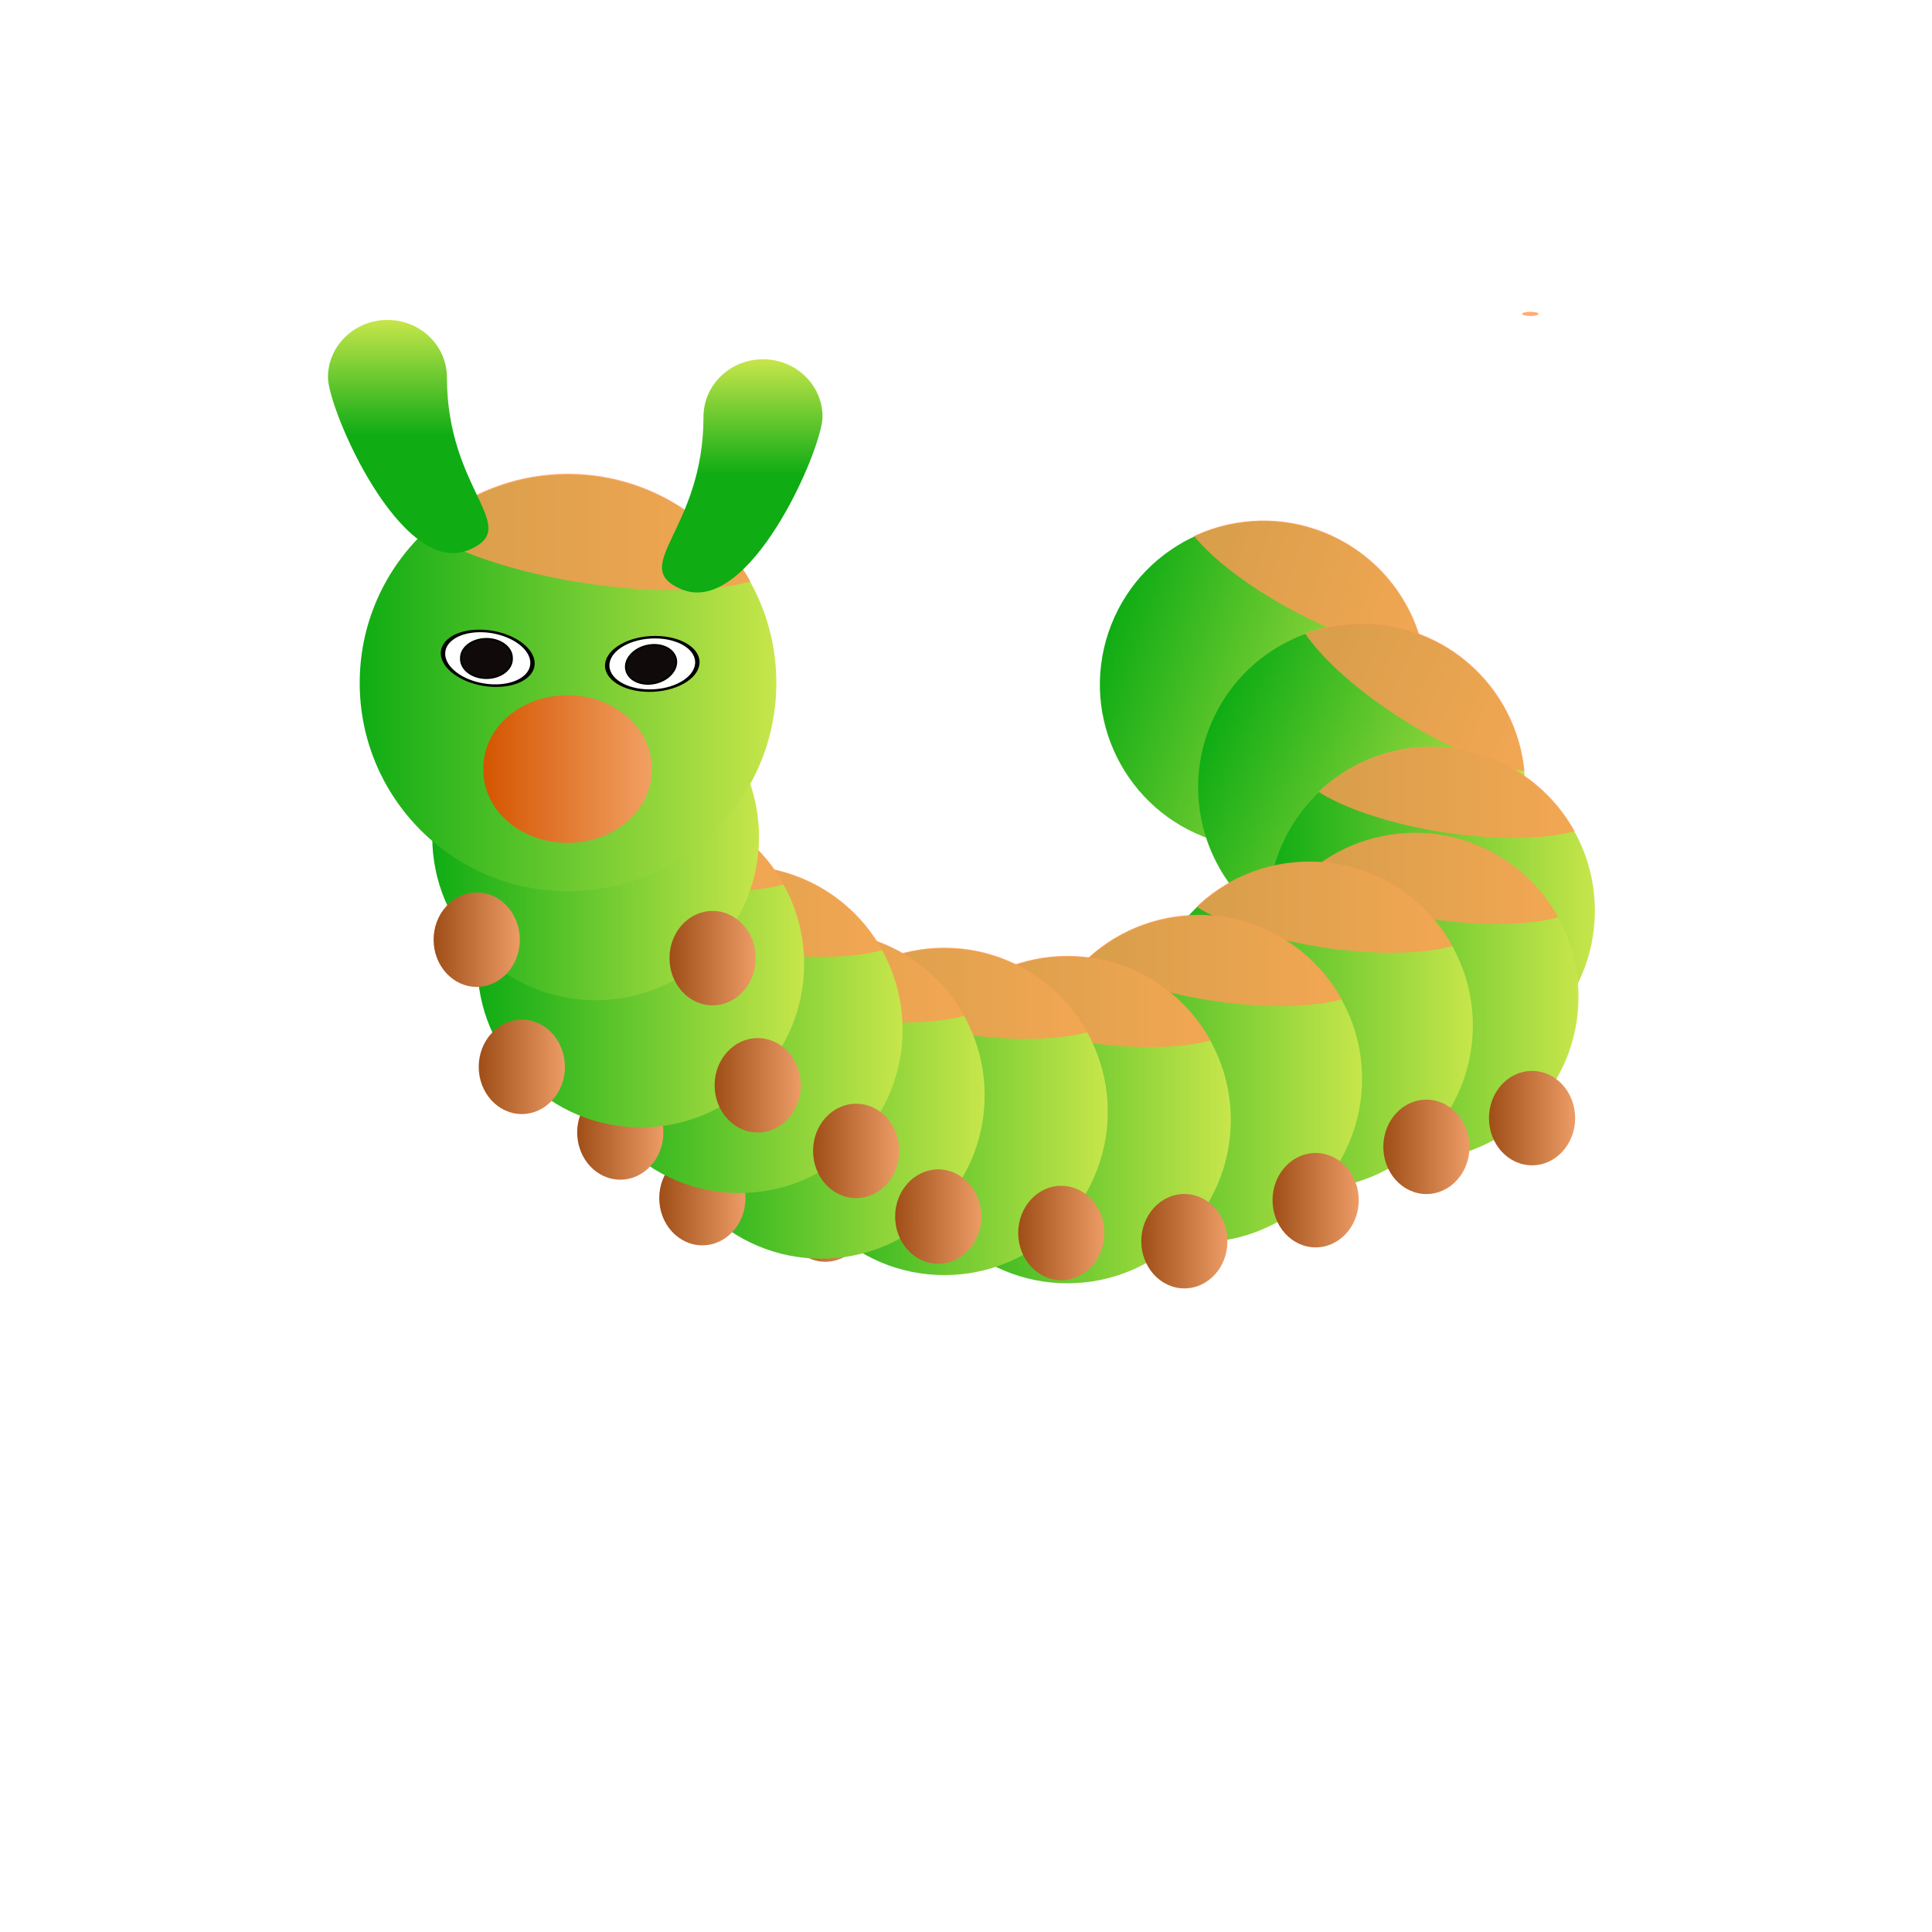 <?xml version="1.0" encoding="UTF-8" standalone="no"?>
<!-- Created with Inkscape (http://www.inkscape.org/) -->

<svg
   xmlns:dc="http://purl.org/dc/elements/1.1/"
   xmlns:cc="http://creativecommons.org/ns#"
   xmlns:rdf="http://www.w3.org/1999/02/22-rdf-syntax-ns#"
   xmlns:svg="http://www.w3.org/2000/svg"
   xmlns="http://www.w3.org/2000/svg"
   xmlns:xlink="http://www.w3.org/1999/xlink"
   xmlns:sodipodi="http://sodipodi.sourceforge.net/DTD/sodipodi-0.dtd"
   xmlns:inkscape="http://www.inkscape.org/namespaces/inkscape"
   width="64px"
   height="64px"
   id="svg3705"
   version="1.1"
   inkscape:version="0.47 r22583"
   sodipodi:docname="icon.svg"
   inkscape:export-filename="/home/caroline/idea/wkspc/freetle/icon300.png"
   inkscape:export-xdpi="300"
   inkscape:export-ydpi="300">
  <defs
     id="defs3707">
    <linearGradient
       id="linearGradient5700">
      <stop
         style="stop-color:#d45500;stop-opacity:1;"
         offset="0"
         id="stop5702" />
      <stop
         style="stop-color:#f59e64;stop-opacity:0.968;"
         offset="1"
         id="stop5704" />
    </linearGradient>
    <linearGradient
       id="linearGradient4805">
      <stop
         style="stop-color:#9f4e17;stop-opacity:1;"
         offset="0"
         id="stop4807" />
      <stop
         style="stop-color:#ed9c66;stop-opacity:1;"
         offset="1"
         id="stop4809" />
    </linearGradient>
    <linearGradient
       id="linearGradient4344">
      <stop
         style="stop-color:#0fac14;stop-opacity:1;"
         offset="0"
         id="stop4346" />
      <stop
         style="stop-color:#c7e64b;stop-opacity:1;"
         offset="1"
         id="stop4348" />
    </linearGradient>
    <inkscape:perspective
       sodipodi:type="inkscape:persp3d"
       inkscape:vp_x="0 : 32 : 1"
       inkscape:vp_y="0 : 1000 : 0"
       inkscape:vp_z="64 : 32 : 1"
       inkscape:persp3d-origin="32 : 21.333333 : 1"
       id="perspective3713" />
    <inkscape:perspective
       id="perspective3723"
       inkscape:persp3d-origin="0.5 : 0.33333333 : 1"
       inkscape:vp_z="1 : 0.5 : 1"
       inkscape:vp_y="0 : 1000 : 0"
       inkscape:vp_x="0 : 0.5 : 1"
       sodipodi:type="inkscape:persp3d" />
    <filter
       inkscape:collect="always"
       id="filter4340"
       x="-0.164"
       width="1.328"
       y="-0.636"
       height="2.272">
      <feGaussianBlur
         inkscape:collect="always"
         stdDeviation="0.576"
         id="feGaussianBlur4342" />
    </filter>
    <clipPath
       clipPathUnits="userSpaceOnUse"
       id="clipPath4402">
      <path
         transform="matrix(0.565,-0.07,0.058,0.465,-41.757,29.392)"
         d="m -32.34,24.798 a 7.677,7.677 0 1 1 -15.355,0 7.677,7.677 0 1 1 15.355,0 z"
         sodipodi:ry="7.6772823"
         sodipodi:rx="7.6772823"
         sodipodi:cy="24.798302"
         sodipodi:cx="-40.016987"
         id="path4404"
         style="fill:url(#linearGradient4406);fill-opacity:1;fill-rule:nonzero;stroke:none"
         sodipodi:type="arc" />
    </clipPath>
    <linearGradient
       inkscape:collect="always"
       xlink:href="#linearGradient4344"
       id="linearGradient4406"
       gradientUnits="userSpaceOnUse"
       x1="-47.694"
       y1="24.798"
       x2="-32.34"
       y2="24.798" />
    <filter
       inkscape:collect="always"
       id="filter4418">
      <feGaussianBlur
         inkscape:collect="always"
         stdDeviation="0.159"
         id="feGaussianBlur4420" />
    </filter>
    <inkscape:perspective
       id="perspective4430"
       inkscape:persp3d-origin="0.5 : 0.33333333 : 1"
       inkscape:vp_z="1 : 0.5 : 1"
       inkscape:vp_y="0 : 1000 : 0"
       inkscape:vp_x="0 : 0.5 : 1"
       sodipodi:type="inkscape:persp3d" />
    <filter
       color-interpolation-filters="sRGB"
       inkscape:collect="always"
       id="filter4418-7">
      <feGaussianBlur
         inkscape:collect="always"
         stdDeviation="0.159"
         id="feGaussianBlur4420-4" />
    </filter>
    <linearGradient
       id="linearGradient4344-1">
      <stop
         style="stop-color:#0fac14;stop-opacity:1;"
         offset="0"
         id="stop4346-6" />
      <stop
         style="stop-color:#88aa00;stop-opacity:0.437;"
         offset="1"
         id="stop4348-4" />
    </linearGradient>
    <clipPath
       clipPathUnits="userSpaceOnUse"
       id="clipPath4402-1">
      <path
         transform="matrix(0.565,-0.07,0.058,0.465,-41.757,29.392)"
         d="m -32.34,24.798 a 7.677,7.677 0 1 1 -15.355,0 7.677,7.677 0 1 1 15.355,0 z"
         sodipodi:ry="7.6772823"
         sodipodi:rx="7.6772823"
         sodipodi:cy="24.798302"
         sodipodi:cx="-40.016987"
         id="path4404-0"
         style="fill:url(#linearGradient4406);fill-opacity:1;fill-rule:nonzero;stroke:none"
         sodipodi:type="arc" />
    </clipPath>
    <filter
       color-interpolation-filters="sRGB"
       inkscape:collect="always"
       id="filter4340-3"
       x="-0.164"
       width="1.328"
       y="-0.636"
       height="2.272">
      <feGaussianBlur
         inkscape:collect="always"
         stdDeviation="0.576"
         id="feGaussianBlur4342-3" />
    </filter>
    <linearGradient
       inkscape:collect="always"
       xlink:href="#linearGradient4344"
       id="linearGradient4488"
       gradientUnits="userSpaceOnUse"
       x1="-47.694"
       y1="24.798"
       x2="-32.34"
       y2="24.798" />
    <inkscape:perspective
       id="perspective4498"
       inkscape:persp3d-origin="0.5 : 0.33333333 : 1"
       inkscape:vp_z="1 : 0.5 : 1"
       inkscape:vp_y="0 : 1000 : 0"
       inkscape:vp_x="0 : 0.5 : 1"
       sodipodi:type="inkscape:persp3d" />
    <linearGradient
       inkscape:collect="always"
       xlink:href="#linearGradient4344-6"
       id="linearGradient4488-0"
       gradientUnits="userSpaceOnUse"
       x1="-47.694"
       y1="24.798"
       x2="-32.34"
       y2="24.798" />
    <linearGradient
       id="linearGradient4344-6">
      <stop
         style="stop-color:#0fac14;stop-opacity:1;"
         offset="0"
         id="stop4346-3" />
      <stop
         style="stop-color:#c7e64b;stop-opacity:1;"
         offset="1"
         id="stop4348-6" />
    </linearGradient>
    <clipPath
       clipPathUnits="userSpaceOnUse"
       id="clipPath4402-5">
      <path
         transform="matrix(0.565,-0.07,0.058,0.465,-41.757,29.392)"
         d="m -32.34,24.798 a 7.677,7.677 0 1 1 -15.355,0 7.677,7.677 0 1 1 15.355,0 z"
         sodipodi:ry="7.6772823"
         sodipodi:rx="7.6772823"
         sodipodi:cy="24.798302"
         sodipodi:cx="-40.016987"
         id="path4404-6"
         style="fill:url(#linearGradient4406);fill-opacity:1;fill-rule:nonzero;stroke:none"
         sodipodi:type="arc" />
    </clipPath>
    <filter
       color-interpolation-filters="sRGB"
       inkscape:collect="always"
       id="filter4340-2"
       x="-0.164"
       width="1.328"
       y="-0.636"
       height="2.272">
      <feGaussianBlur
         inkscape:collect="always"
         stdDeviation="0.576"
         id="feGaussianBlur4342-9" />
    </filter>
    <inkscape:perspective
       id="perspective4498-7"
       inkscape:persp3d-origin="0.5 : 0.33333333 : 1"
       inkscape:vp_z="1 : 0.5 : 1"
       inkscape:vp_y="0 : 1000 : 0"
       inkscape:vp_x="0 : 0.5 : 1"
       sodipodi:type="inkscape:persp3d" />
    <linearGradient
       id="linearGradient4344-9">
      <stop
         style="stop-color:#0fac14;stop-opacity:1;"
         offset="0"
         id="stop4346-2" />
      <stop
         style="stop-color:#c7e64b;stop-opacity:1;"
         offset="1"
         id="stop4348-0" />
    </linearGradient>
    <clipPath
       clipPathUnits="userSpaceOnUse"
       id="clipPath4402-17">
      <path
         transform="matrix(0.565,-0.07,0.058,0.465,-41.757,29.392)"
         d="m -32.34,24.798 a 7.677,7.677 0 1 1 -15.355,0 7.677,7.677 0 1 1 15.355,0 z"
         sodipodi:ry="7.6772823"
         sodipodi:rx="7.6772823"
         sodipodi:cy="24.798302"
         sodipodi:cx="-40.016987"
         id="path4404-69"
         style="fill:url(#linearGradient4406);fill-opacity:1;fill-rule:nonzero;stroke:none"
         sodipodi:type="arc" />
    </clipPath>
    <filter
       color-interpolation-filters="sRGB"
       inkscape:collect="always"
       id="filter4340-4"
       x="-0.164"
       width="1.328"
       y="-0.636"
       height="2.272">
      <feGaussianBlur
         inkscape:collect="always"
         stdDeviation="0.576"
         id="feGaussianBlur4342-0" />
    </filter>
    <linearGradient
       inkscape:collect="always"
       xlink:href="#linearGradient4344-9"
       id="linearGradient4819"
       gradientUnits="userSpaceOnUse"
       x1="-47.694"
       y1="24.798"
       x2="-32.34"
       y2="24.798" />
    <linearGradient
       inkscape:collect="always"
       xlink:href="#linearGradient4805"
       id="linearGradient4821"
       gradientUnits="userSpaceOnUse"
       x1="4.756"
       y1="33.766"
       x2="7.609"
       y2="33.766" />
    <inkscape:perspective
       id="perspective4835"
       inkscape:persp3d-origin="0.5 : 0.33333333 : 1"
       inkscape:vp_z="1 : 0.5 : 1"
       inkscape:vp_y="0 : 1000 : 0"
       inkscape:vp_x="0 : 0.5 : 1"
       sodipodi:type="inkscape:persp3d" />
    <linearGradient
       inkscape:collect="always"
       xlink:href="#linearGradient4805-0"
       id="linearGradient4821-2"
       gradientUnits="userSpaceOnUse"
       x1="4.756"
       y1="33.766"
       x2="7.609"
       y2="33.766" />
    <linearGradient
       id="linearGradient4805-0">
      <stop
         style="stop-color:#9f4e17;stop-opacity:1;"
         offset="0"
         id="stop4807-4" />
      <stop
         style="stop-color:#ed9c66;stop-opacity:1;"
         offset="1"
         id="stop4809-2" />
    </linearGradient>
    <linearGradient
       y2="33.766"
       x2="7.609"
       y1="33.766"
       x1="4.756"
       gradientUnits="userSpaceOnUse"
       id="linearGradient4844"
       xlink:href="#linearGradient4805-0"
       inkscape:collect="always" />
    <inkscape:perspective
       id="perspective4880"
       inkscape:persp3d-origin="0.5 : 0.33333333 : 1"
       inkscape:vp_z="1 : 0.5 : 1"
       inkscape:vp_y="0 : 1000 : 0"
       inkscape:vp_x="0 : 0.5 : 1"
       sodipodi:type="inkscape:persp3d" />
    <filter
       color-interpolation-filters="sRGB"
       inkscape:collect="always"
       id="filter4418-73">
      <feGaussianBlur
         inkscape:collect="always"
         stdDeviation="0.159"
         id="feGaussianBlur4420-2" />
    </filter>
    <linearGradient
       inkscape:collect="always"
       xlink:href="#linearGradient4344-9-0"
       id="linearGradient4819-1"
       gradientUnits="userSpaceOnUse"
       x1="-47.694"
       y1="24.798"
       x2="-32.34"
       y2="24.798" />
    <linearGradient
       id="linearGradient4344-9-0">
      <stop
         style="stop-color:#0fac14;stop-opacity:1;"
         offset="0"
         id="stop4346-2-8" />
      <stop
         style="stop-color:#c7e64b;stop-opacity:1;"
         offset="1"
         id="stop4348-0-1" />
    </linearGradient>
    <clipPath
       clipPathUnits="userSpaceOnUse"
       id="clipPath4402-17-6">
      <path
         transform="matrix(0.565,-0.07,0.058,0.465,-41.757,29.392)"
         d="m -32.34,24.798 a 7.677,7.677 0 1 1 -15.355,0 7.677,7.677 0 1 1 15.355,0 z"
         sodipodi:ry="7.6772823"
         sodipodi:rx="7.6772823"
         sodipodi:cy="24.798302"
         sodipodi:cx="-40.016987"
         id="path4404-69-7"
         style="fill:url(#linearGradient4406);fill-opacity:1;fill-rule:nonzero;stroke:none"
         sodipodi:type="arc" />
    </clipPath>
    <filter
       color-interpolation-filters="sRGB"
       inkscape:collect="always"
       id="filter4340-4-5"
       x="-0.164"
       width="1.328"
       y="-0.636"
       height="2.272">
      <feGaussianBlur
         inkscape:collect="always"
         stdDeviation="0.576"
         id="feGaussianBlur4342-0-5" />
    </filter>
    <linearGradient
       inkscape:collect="always"
       xlink:href="#linearGradient4805-2"
       id="linearGradient4821-0"
       gradientUnits="userSpaceOnUse"
       x1="4.756"
       y1="33.766"
       x2="7.609"
       y2="33.766" />
    <linearGradient
       id="linearGradient4805-2">
      <stop
         style="stop-color:#9f4e17;stop-opacity:1;"
         offset="0"
         id="stop4807-6" />
      <stop
         style="stop-color:#ed9c66;stop-opacity:1;"
         offset="1"
         id="stop4809-3" />
    </linearGradient>
    <linearGradient
       y2="33.766"
       x2="7.609"
       y1="33.766"
       x1="4.756"
       gradientUnits="userSpaceOnUse"
       id="linearGradient4844-2"
       xlink:href="#linearGradient4805-0-0"
       inkscape:collect="always" />
    <linearGradient
       id="linearGradient4805-0-0">
      <stop
         style="stop-color:#9f4e17;stop-opacity:1;"
         offset="0"
         id="stop4807-4-1" />
      <stop
         style="stop-color:#ed9c66;stop-opacity:1;"
         offset="1"
         id="stop4809-2-6" />
    </linearGradient>
    <linearGradient
       y2="33.766"
       x2="7.609"
       y1="33.766"
       x1="4.756"
       gradientUnits="userSpaceOnUse"
       id="linearGradient4912"
       xlink:href="#linearGradient4805-0-0"
       inkscape:collect="always" />
    <inkscape:perspective
       id="perspective4983"
       inkscape:persp3d-origin="0.5 : 0.33333333 : 1"
       inkscape:vp_z="1 : 0.5 : 1"
       inkscape:vp_y="0 : 1000 : 0"
       inkscape:vp_x="0 : 0.5 : 1"
       sodipodi:type="inkscape:persp3d" />
    <filter
       color-interpolation-filters="sRGB"
       inkscape:collect="always"
       id="filter4418-73-8">
      <feGaussianBlur
         inkscape:collect="always"
         stdDeviation="0.159"
         id="feGaussianBlur4420-2-7" />
    </filter>
    <linearGradient
       inkscape:collect="always"
       xlink:href="#linearGradient4344-9-0-2"
       id="linearGradient4819-1-6"
       gradientUnits="userSpaceOnUse"
       x1="-47.694"
       y1="24.798"
       x2="-32.34"
       y2="24.798" />
    <linearGradient
       id="linearGradient4344-9-0-2">
      <stop
         style="stop-color:#0fac14;stop-opacity:1;"
         offset="0"
         id="stop4346-2-8-3" />
      <stop
         style="stop-color:#c7e64b;stop-opacity:1;"
         offset="1"
         id="stop4348-0-1-4" />
    </linearGradient>
    <clipPath
       clipPathUnits="userSpaceOnUse"
       id="clipPath4402-17-6-3">
      <path
         transform="matrix(0.565,-0.07,0.058,0.465,-41.757,29.392)"
         d="m -32.34,24.798 a 7.677,7.677 0 1 1 -15.355,0 7.677,7.677 0 1 1 15.355,0 z"
         sodipodi:ry="7.6772823"
         sodipodi:rx="7.6772823"
         sodipodi:cy="24.798302"
         sodipodi:cx="-40.016987"
         id="path4404-69-7-4"
         style="fill:url(#linearGradient4406);fill-opacity:1;fill-rule:nonzero;stroke:none"
         sodipodi:type="arc" />
    </clipPath>
    <filter
       color-interpolation-filters="sRGB"
       inkscape:collect="always"
       id="filter4340-4-5-6"
       x="-0.164"
       width="1.328"
       y="-0.636"
       height="2.272">
      <feGaussianBlur
         inkscape:collect="always"
         stdDeviation="0.576"
         id="feGaussianBlur4342-0-5-2" />
    </filter>
    <linearGradient
       inkscape:collect="always"
       xlink:href="#linearGradient4805-2-1"
       id="linearGradient4821-0-2"
       gradientUnits="userSpaceOnUse"
       x1="4.756"
       y1="33.766"
       x2="7.609"
       y2="33.766" />
    <linearGradient
       id="linearGradient4805-2-1">
      <stop
         style="stop-color:#9f4e17;stop-opacity:1;"
         offset="0"
         id="stop4807-6-9" />
      <stop
         style="stop-color:#ed9c66;stop-opacity:1;"
         offset="1"
         id="stop4809-3-0" />
    </linearGradient>
    <linearGradient
       y2="33.766"
       x2="7.609"
       y1="33.766"
       x1="4.756"
       gradientUnits="userSpaceOnUse"
       id="linearGradient4912-1"
       xlink:href="#linearGradient4805-0-0-2"
       inkscape:collect="always" />
    <linearGradient
       id="linearGradient4805-0-0-2">
      <stop
         style="stop-color:#9f4e17;stop-opacity:1;"
         offset="0"
         id="stop4807-4-1-8" />
      <stop
         style="stop-color:#ed9c66;stop-opacity:1;"
         offset="1"
         id="stop4809-2-6-3" />
    </linearGradient>
    <linearGradient
       y2="33.766"
       x2="7.609"
       y1="33.766"
       x1="4.756"
       gradientUnits="userSpaceOnUse"
       id="linearGradient5019"
       xlink:href="#linearGradient4805-0-0-2"
       inkscape:collect="always" />
    <inkscape:perspective
       id="perspective4983-4"
       inkscape:persp3d-origin="0.5 : 0.33333333 : 1"
       inkscape:vp_z="1 : 0.5 : 1"
       inkscape:vp_y="0 : 1000 : 0"
       inkscape:vp_x="0 : 0.5 : 1"
       sodipodi:type="inkscape:persp3d" />
    <filter
       color-interpolation-filters="sRGB"
       inkscape:collect="always"
       id="filter4418-73-1">
      <feGaussianBlur
         inkscape:collect="always"
         stdDeviation="0.159"
         id="feGaussianBlur4420-2-1" />
    </filter>
    <linearGradient
       inkscape:collect="always"
       xlink:href="#linearGradient4344-9-0-6"
       id="linearGradient4819-1-9"
       gradientUnits="userSpaceOnUse"
       x1="-47.694"
       y1="24.798"
       x2="-32.34"
       y2="24.798" />
    <linearGradient
       id="linearGradient4344-9-0-6">
      <stop
         style="stop-color:#0fac14;stop-opacity:1;"
         offset="0"
         id="stop4346-2-8-5" />
      <stop
         style="stop-color:#c7e64b;stop-opacity:1;"
         offset="1"
         id="stop4348-0-1-3" />
    </linearGradient>
    <clipPath
       clipPathUnits="userSpaceOnUse"
       id="clipPath4402-17-6-4">
      <path
         transform="matrix(0.565,-0.07,0.058,0.465,-41.757,29.392)"
         d="m -32.34,24.798 a 7.677,7.677 0 1 1 -15.355,0 7.677,7.677 0 1 1 15.355,0 z"
         sodipodi:ry="7.6772823"
         sodipodi:rx="7.6772823"
         sodipodi:cy="24.798302"
         sodipodi:cx="-40.016987"
         id="path4404-69-7-9"
         style="fill:url(#linearGradient4406);fill-opacity:1;fill-rule:nonzero;stroke:none"
         sodipodi:type="arc" />
    </clipPath>
    <filter
       color-interpolation-filters="sRGB"
       inkscape:collect="always"
       id="filter4340-4-5-65"
       x="-0.164"
       width="1.328"
       y="-0.636"
       height="2.272">
      <feGaussianBlur
         inkscape:collect="always"
         stdDeviation="0.576"
         id="feGaussianBlur4342-0-5-1" />
    </filter>
    <linearGradient
       inkscape:collect="always"
       xlink:href="#linearGradient4805-2-6"
       id="linearGradient4821-0-6"
       gradientUnits="userSpaceOnUse"
       x1="4.756"
       y1="33.766"
       x2="7.609"
       y2="33.766" />
    <linearGradient
       id="linearGradient4805-2-6">
      <stop
         style="stop-color:#9f4e17;stop-opacity:1;"
         offset="0"
         id="stop4807-6-3" />
      <stop
         style="stop-color:#ed9c66;stop-opacity:1;"
         offset="1"
         id="stop4809-3-6" />
    </linearGradient>
    <linearGradient
       y2="33.766"
       x2="7.609"
       y1="33.766"
       x1="4.756"
       gradientUnits="userSpaceOnUse"
       id="linearGradient4912-9"
       xlink:href="#linearGradient4805-0-0-7"
       inkscape:collect="always" />
    <linearGradient
       id="linearGradient4805-0-0-7">
      <stop
         style="stop-color:#9f4e17;stop-opacity:1;"
         offset="0"
         id="stop4807-4-1-7" />
      <stop
         style="stop-color:#ed9c66;stop-opacity:1;"
         offset="1"
         id="stop4809-2-6-7" />
    </linearGradient>
    <linearGradient
       y2="33.766"
       x2="7.609"
       y1="33.766"
       x1="4.756"
       gradientUnits="userSpaceOnUse"
       id="linearGradient5019-3"
       xlink:href="#linearGradient4805-0-0-7"
       inkscape:collect="always" />
    <inkscape:perspective
       id="perspective4983-6"
       inkscape:persp3d-origin="0.5 : 0.33333333 : 1"
       inkscape:vp_z="1 : 0.5 : 1"
       inkscape:vp_y="0 : 1000 : 0"
       inkscape:vp_x="0 : 0.5 : 1"
       sodipodi:type="inkscape:persp3d" />
    <filter
       color-interpolation-filters="sRGB"
       inkscape:collect="always"
       id="filter4418-73-82">
      <feGaussianBlur
         inkscape:collect="always"
         stdDeviation="0.159"
         id="feGaussianBlur4420-2-3" />
    </filter>
    <linearGradient
       inkscape:collect="always"
       xlink:href="#linearGradient4344-9-0-66"
       id="linearGradient4819-1-4"
       gradientUnits="userSpaceOnUse"
       x1="-47.694"
       y1="24.798"
       x2="-32.34"
       y2="24.798" />
    <linearGradient
       id="linearGradient4344-9-0-66">
      <stop
         style="stop-color:#0fac14;stop-opacity:1;"
         offset="0"
         id="stop4346-2-8-32" />
      <stop
         style="stop-color:#c7e64b;stop-opacity:1;"
         offset="1"
         id="stop4348-0-1-1" />
    </linearGradient>
    <clipPath
       clipPathUnits="userSpaceOnUse"
       id="clipPath4402-17-6-7">
      <path
         transform="matrix(0.565,-0.07,0.058,0.465,-41.757,29.392)"
         d="m -32.34,24.798 a 7.677,7.677 0 1 1 -15.355,0 7.677,7.677 0 1 1 15.355,0 z"
         sodipodi:ry="7.6772823"
         sodipodi:rx="7.6772823"
         sodipodi:cy="24.798302"
         sodipodi:cx="-40.016987"
         id="path4404-69-7-6"
         style="fill:url(#linearGradient4406);fill-opacity:1;fill-rule:nonzero;stroke:none"
         sodipodi:type="arc" />
    </clipPath>
    <filter
       color-interpolation-filters="sRGB"
       inkscape:collect="always"
       id="filter4340-4-5-3"
       x="-0.164"
       width="1.328"
       y="-0.636"
       height="2.272">
      <feGaussianBlur
         inkscape:collect="always"
         stdDeviation="0.576"
         id="feGaussianBlur4342-0-5-3" />
    </filter>
    <linearGradient
       inkscape:collect="always"
       xlink:href="#linearGradient4805-2-4"
       id="linearGradient4821-0-1"
       gradientUnits="userSpaceOnUse"
       x1="4.756"
       y1="33.766"
       x2="7.609"
       y2="33.766" />
    <linearGradient
       id="linearGradient4805-2-4">
      <stop
         style="stop-color:#9f4e17;stop-opacity:1;"
         offset="0"
         id="stop4807-6-1" />
      <stop
         style="stop-color:#ed9c66;stop-opacity:1;"
         offset="1"
         id="stop4809-3-7" />
    </linearGradient>
    <linearGradient
       y2="33.766"
       x2="7.609"
       y1="33.766"
       x1="4.756"
       gradientUnits="userSpaceOnUse"
       id="linearGradient4912-99"
       xlink:href="#linearGradient4805-0-0-8"
       inkscape:collect="always" />
    <linearGradient
       id="linearGradient4805-0-0-8">
      <stop
         style="stop-color:#9f4e17;stop-opacity:1;"
         offset="0"
         id="stop4807-4-1-6" />
      <stop
         style="stop-color:#ed9c66;stop-opacity:1;"
         offset="1"
         id="stop4809-2-6-6" />
    </linearGradient>
    <linearGradient
       y2="33.766"
       x2="7.609"
       y1="33.766"
       x1="4.756"
       gradientUnits="userSpaceOnUse"
       id="linearGradient5019-6"
       xlink:href="#linearGradient4805-0-0-8"
       inkscape:collect="always" />
    <inkscape:perspective
       id="perspective4983-3"
       inkscape:persp3d-origin="0.5 : 0.33333333 : 1"
       inkscape:vp_z="1 : 0.5 : 1"
       inkscape:vp_y="0 : 1000 : 0"
       inkscape:vp_x="0 : 0.5 : 1"
       sodipodi:type="inkscape:persp3d" />
    <filter
       color-interpolation-filters="sRGB"
       inkscape:collect="always"
       id="filter4418-73-7">
      <feGaussianBlur
         inkscape:collect="always"
         stdDeviation="0.159"
         id="feGaussianBlur4420-2-78" />
    </filter>
    <linearGradient
       inkscape:collect="always"
       xlink:href="#linearGradient4344-9-0-3"
       id="linearGradient4819-1-1"
       gradientUnits="userSpaceOnUse"
       x1="-47.694"
       y1="24.798"
       x2="-32.34"
       y2="24.798" />
    <linearGradient
       id="linearGradient4344-9-0-3">
      <stop
         style="stop-color:#0fac14;stop-opacity:1;"
         offset="0"
         id="stop4346-2-8-55" />
      <stop
         style="stop-color:#c7e64b;stop-opacity:1;"
         offset="1"
         id="stop4348-0-1-7" />
    </linearGradient>
    <clipPath
       clipPathUnits="userSpaceOnUse"
       id="clipPath4402-17-6-8">
      <path
         transform="matrix(0.565,-0.07,0.058,0.465,-41.757,29.392)"
         d="m -32.34,24.798 a 7.677,7.677 0 1 1 -15.355,0 7.677,7.677 0 1 1 15.355,0 z"
         sodipodi:ry="7.6772823"
         sodipodi:rx="7.6772823"
         sodipodi:cy="24.798302"
         sodipodi:cx="-40.016987"
         id="path4404-69-7-43"
         style="fill:url(#linearGradient4406);fill-opacity:1;fill-rule:nonzero;stroke:none"
         sodipodi:type="arc" />
    </clipPath>
    <filter
       color-interpolation-filters="sRGB"
       inkscape:collect="always"
       id="filter4340-4-5-1"
       x="-0.164"
       width="1.328"
       y="-0.636"
       height="2.272">
      <feGaussianBlur
         inkscape:collect="always"
         stdDeviation="0.576"
         id="feGaussianBlur4342-0-5-9" />
    </filter>
    <linearGradient
       inkscape:collect="always"
       xlink:href="#linearGradient4805-2-0"
       id="linearGradient4821-0-65"
       gradientUnits="userSpaceOnUse"
       x1="4.756"
       y1="33.766"
       x2="7.609"
       y2="33.766" />
    <linearGradient
       id="linearGradient4805-2-0">
      <stop
         style="stop-color:#9f4e17;stop-opacity:1;"
         offset="0"
         id="stop4807-6-5" />
      <stop
         style="stop-color:#ed9c66;stop-opacity:1;"
         offset="1"
         id="stop4809-3-61" />
    </linearGradient>
    <linearGradient
       y2="33.766"
       x2="7.609"
       y1="33.766"
       x1="4.756"
       gradientUnits="userSpaceOnUse"
       id="linearGradient4912-3"
       xlink:href="#linearGradient4805-0-0-3"
       inkscape:collect="always" />
    <linearGradient
       id="linearGradient4805-0-0-3">
      <stop
         style="stop-color:#9f4e17;stop-opacity:1;"
         offset="0"
         id="stop4807-4-1-71" />
      <stop
         style="stop-color:#ed9c66;stop-opacity:1;"
         offset="1"
         id="stop4809-2-6-4" />
    </linearGradient>
    <linearGradient
       y2="33.766"
       x2="7.609"
       y1="33.766"
       x1="4.756"
       gradientUnits="userSpaceOnUse"
       id="linearGradient5019-9"
       xlink:href="#linearGradient4805-0-0-3"
       inkscape:collect="always" />
    <inkscape:perspective
       id="perspective4983-9"
       inkscape:persp3d-origin="0.5 : 0.33333333 : 1"
       inkscape:vp_z="1 : 0.5 : 1"
       inkscape:vp_y="0 : 1000 : 0"
       inkscape:vp_x="0 : 0.5 : 1"
       sodipodi:type="inkscape:persp3d" />
    <filter
       color-interpolation-filters="sRGB"
       inkscape:collect="always"
       id="filter4418-73-18">
      <feGaussianBlur
         inkscape:collect="always"
         stdDeviation="0.159"
         id="feGaussianBlur4420-2-2" />
    </filter>
    <linearGradient
       inkscape:collect="always"
       xlink:href="#linearGradient4344-9-0-5"
       id="linearGradient4819-1-8"
       gradientUnits="userSpaceOnUse"
       x1="-47.694"
       y1="24.798"
       x2="-32.34"
       y2="24.798" />
    <linearGradient
       id="linearGradient4344-9-0-5">
      <stop
         style="stop-color:#0fac14;stop-opacity:1;"
         offset="0"
         id="stop4346-2-8-9" />
      <stop
         style="stop-color:#c7e64b;stop-opacity:1;"
         offset="1"
         id="stop4348-0-1-6" />
    </linearGradient>
    <clipPath
       clipPathUnits="userSpaceOnUse"
       id="clipPath4402-17-6-9">
      <path
         transform="matrix(0.565,-0.07,0.058,0.465,-41.757,29.392)"
         d="m -32.34,24.798 a 7.677,7.677 0 1 1 -15.355,0 7.677,7.677 0 1 1 15.355,0 z"
         sodipodi:ry="7.6772823"
         sodipodi:rx="7.6772823"
         sodipodi:cy="24.798302"
         sodipodi:cx="-40.016987"
         id="path4404-69-7-48"
         style="fill:url(#linearGradient4406);fill-opacity:1;fill-rule:nonzero;stroke:none"
         sodipodi:type="arc" />
    </clipPath>
    <filter
       color-interpolation-filters="sRGB"
       inkscape:collect="always"
       id="filter4340-4-5-8"
       x="-0.164"
       width="1.328"
       y="-0.636"
       height="2.272">
      <feGaussianBlur
         inkscape:collect="always"
         stdDeviation="0.576"
         id="feGaussianBlur4342-0-5-25" />
    </filter>
    <linearGradient
       inkscape:collect="always"
       xlink:href="#linearGradient4805-2-7"
       id="linearGradient4821-0-0"
       gradientUnits="userSpaceOnUse"
       x1="4.756"
       y1="33.766"
       x2="7.609"
       y2="33.766" />
    <linearGradient
       id="linearGradient4805-2-7">
      <stop
         style="stop-color:#9f4e17;stop-opacity:1;"
         offset="0"
         id="stop4807-6-2" />
      <stop
         style="stop-color:#ed9c66;stop-opacity:1;"
         offset="1"
         id="stop4809-3-1" />
    </linearGradient>
    <linearGradient
       y2="33.766"
       x2="7.609"
       y1="33.766"
       x1="4.756"
       gradientUnits="userSpaceOnUse"
       id="linearGradient4912-17"
       xlink:href="#linearGradient4805-0-0-0"
       inkscape:collect="always" />
    <linearGradient
       id="linearGradient4805-0-0-0">
      <stop
         style="stop-color:#9f4e17;stop-opacity:1;"
         offset="0"
         id="stop4807-4-1-4" />
      <stop
         style="stop-color:#ed9c66;stop-opacity:1;"
         offset="1"
         id="stop4809-2-6-30" />
    </linearGradient>
    <linearGradient
       y2="33.766"
       x2="7.609"
       y1="33.766"
       x1="4.756"
       gradientUnits="userSpaceOnUse"
       id="linearGradient5019-2"
       xlink:href="#linearGradient4805-0-0-0"
       inkscape:collect="always" />
    <inkscape:perspective
       id="perspective4983-2"
       inkscape:persp3d-origin="0.5 : 0.33333333 : 1"
       inkscape:vp_z="1 : 0.5 : 1"
       inkscape:vp_y="0 : 1000 : 0"
       inkscape:vp_x="0 : 0.5 : 1"
       sodipodi:type="inkscape:persp3d" />
    <filter
       color-interpolation-filters="sRGB"
       inkscape:collect="always"
       id="filter4418-73-0">
      <feGaussianBlur
         inkscape:collect="always"
         stdDeviation="0.159"
         id="feGaussianBlur4420-2-19" />
    </filter>
    <linearGradient
       inkscape:collect="always"
       xlink:href="#linearGradient4344-9-0-9"
       id="linearGradient4819-1-98"
       gradientUnits="userSpaceOnUse"
       x1="-47.694"
       y1="24.798"
       x2="-32.34"
       y2="24.798" />
    <linearGradient
       id="linearGradient4344-9-0-9">
      <stop
         style="stop-color:#0fac14;stop-opacity:1;"
         offset="0"
         id="stop4346-2-8-7" />
      <stop
         style="stop-color:#c7e64b;stop-opacity:1;"
         offset="1"
         id="stop4348-0-1-0" />
    </linearGradient>
    <clipPath
       clipPathUnits="userSpaceOnUse"
       id="clipPath4402-17-6-6">
      <path
         transform="matrix(0.565,-0.07,0.058,0.465,-41.757,29.392)"
         d="m -32.34,24.798 a 7.677,7.677 0 1 1 -15.355,0 7.677,7.677 0 1 1 15.355,0 z"
         sodipodi:ry="7.6772823"
         sodipodi:rx="7.6772823"
         sodipodi:cy="24.798302"
         sodipodi:cx="-40.016987"
         id="path4404-69-7-98"
         style="fill:url(#linearGradient4406);fill-opacity:1;fill-rule:nonzero;stroke:none"
         sodipodi:type="arc" />
    </clipPath>
    <filter
       color-interpolation-filters="sRGB"
       inkscape:collect="always"
       id="filter4340-4-5-0"
       x="-0.164"
       width="1.328"
       y="-0.636"
       height="2.272">
      <feGaussianBlur
         inkscape:collect="always"
         stdDeviation="0.576"
         id="feGaussianBlur4342-0-5-0" />
    </filter>
    <linearGradient
       inkscape:collect="always"
       xlink:href="#linearGradient4805-2-15"
       id="linearGradient4821-0-17"
       gradientUnits="userSpaceOnUse"
       x1="4.756"
       y1="33.766"
       x2="7.609"
       y2="33.766" />
    <linearGradient
       id="linearGradient4805-2-15">
      <stop
         style="stop-color:#9f4e17;stop-opacity:1;"
         offset="0"
         id="stop4807-6-33" />
      <stop
         style="stop-color:#ed9c66;stop-opacity:1;"
         offset="1"
         id="stop4809-3-9" />
    </linearGradient>
    <linearGradient
       y2="33.766"
       x2="7.609"
       y1="33.766"
       x1="4.756"
       gradientUnits="userSpaceOnUse"
       id="linearGradient4912-6"
       xlink:href="#linearGradient4805-0-0-20"
       inkscape:collect="always" />
    <linearGradient
       id="linearGradient4805-0-0-20">
      <stop
         style="stop-color:#9f4e17;stop-opacity:1;"
         offset="0"
         id="stop4807-4-1-2" />
      <stop
         style="stop-color:#ed9c66;stop-opacity:1;"
         offset="1"
         id="stop4809-2-6-38" />
    </linearGradient>
    <linearGradient
       y2="33.766"
       x2="7.609"
       y1="33.766"
       x1="4.756"
       gradientUnits="userSpaceOnUse"
       id="linearGradient5019-0"
       xlink:href="#linearGradient4805-0-0-20"
       inkscape:collect="always" />
    <inkscape:perspective
       id="perspective4983-7"
       inkscape:persp3d-origin="0.5 : 0.33333333 : 1"
       inkscape:vp_z="1 : 0.5 : 1"
       inkscape:vp_y="0 : 1000 : 0"
       inkscape:vp_x="0 : 0.5 : 1"
       sodipodi:type="inkscape:persp3d" />
    <filter
       color-interpolation-filters="sRGB"
       inkscape:collect="always"
       id="filter4418-73-12">
      <feGaussianBlur
         inkscape:collect="always"
         stdDeviation="0.159"
         id="feGaussianBlur4420-2-5" />
    </filter>
    <linearGradient
       inkscape:collect="always"
       xlink:href="#linearGradient4344-9-0-62"
       id="linearGradient4819-1-49"
       gradientUnits="userSpaceOnUse"
       x1="-47.694"
       y1="24.798"
       x2="-32.34"
       y2="24.798" />
    <linearGradient
       id="linearGradient4344-9-0-62">
      <stop
         style="stop-color:#0fac14;stop-opacity:1;"
         offset="0"
         id="stop4346-2-8-97" />
      <stop
         style="stop-color:#c7e64b;stop-opacity:1;"
         offset="1"
         id="stop4348-0-1-5" />
    </linearGradient>
    <clipPath
       clipPathUnits="userSpaceOnUse"
       id="clipPath4402-17-6-90">
      <path
         transform="matrix(0.565,-0.07,0.058,0.465,-41.757,29.392)"
         d="m -32.34,24.798 a 7.677,7.677 0 1 1 -15.355,0 7.677,7.677 0 1 1 15.355,0 z"
         sodipodi:ry="7.6772823"
         sodipodi:rx="7.6772823"
         sodipodi:cy="24.798302"
         sodipodi:cx="-40.016987"
         id="path4404-69-7-2"
         style="fill:url(#linearGradient4406);fill-opacity:1;fill-rule:nonzero;stroke:none"
         sodipodi:type="arc" />
    </clipPath>
    <filter
       color-interpolation-filters="sRGB"
       inkscape:collect="always"
       id="filter4340-4-5-2"
       x="-0.164"
       width="1.328"
       y="-0.636"
       height="2.272">
      <feGaussianBlur
         inkscape:collect="always"
         stdDeviation="0.576"
         id="feGaussianBlur4342-0-5-32" />
    </filter>
    <linearGradient
       inkscape:collect="always"
       xlink:href="#linearGradient4805-2-45"
       id="linearGradient4821-0-05"
       gradientUnits="userSpaceOnUse"
       x1="4.756"
       y1="33.766"
       x2="7.609"
       y2="33.766" />
    <linearGradient
       id="linearGradient4805-2-45">
      <stop
         style="stop-color:#9f4e17;stop-opacity:1;"
         offset="0"
         id="stop4807-6-0" />
      <stop
         style="stop-color:#ed9c66;stop-opacity:1;"
         offset="1"
         id="stop4809-3-2" />
    </linearGradient>
    <linearGradient
       y2="33.766"
       x2="7.609"
       y1="33.766"
       x1="4.756"
       gradientUnits="userSpaceOnUse"
       id="linearGradient4912-7"
       xlink:href="#linearGradient4805-0-0-08"
       inkscape:collect="always" />
    <linearGradient
       id="linearGradient4805-0-0-08">
      <stop
         style="stop-color:#9f4e17;stop-opacity:1;"
         offset="0"
         id="stop4807-4-1-9" />
      <stop
         style="stop-color:#ed9c66;stop-opacity:1;"
         offset="1"
         id="stop4809-2-6-34" />
    </linearGradient>
    <linearGradient
       y2="33.766"
       x2="7.609"
       y1="33.766"
       x1="4.756"
       gradientUnits="userSpaceOnUse"
       id="linearGradient5019-4"
       xlink:href="#linearGradient4805-0-0-08"
       inkscape:collect="always" />
    <inkscape:perspective
       id="perspective5484"
       inkscape:persp3d-origin="0.5 : 0.33333333 : 1"
       inkscape:vp_z="1 : 0.5 : 1"
       inkscape:vp_y="0 : 1000 : 0"
       inkscape:vp_x="0 : 0.5 : 1"
       sodipodi:type="inkscape:persp3d" />
    <linearGradient
       inkscape:collect="always"
       xlink:href="#linearGradient4344-5"
       id="linearGradient4488-5"
       gradientUnits="userSpaceOnUse"
       x1="-47.694"
       y1="24.798"
       x2="-32.34"
       y2="24.798" />
    <linearGradient
       id="linearGradient4344-5">
      <stop
         style="stop-color:#0fac14;stop-opacity:1;"
         offset="0"
         id="stop4346-61" />
      <stop
         style="stop-color:#c7e64b;stop-opacity:1;"
         offset="1"
         id="stop4348-67" />
    </linearGradient>
    <clipPath
       clipPathUnits="userSpaceOnUse"
       id="clipPath4402-4">
      <path
         transform="matrix(0.565,-0.07,0.058,0.465,-41.757,29.392)"
         d="m -32.34,24.798 a 7.677,7.677 0 1 1 -15.355,0 7.677,7.677 0 1 1 15.355,0 z"
         sodipodi:ry="7.6772823"
         sodipodi:rx="7.6772823"
         sodipodi:cy="24.798302"
         sodipodi:cx="-40.016987"
         id="path4404-67"
         style="fill:url(#linearGradient4406);fill-opacity:1;fill-rule:nonzero;stroke:none"
         sodipodi:type="arc" />
    </clipPath>
    <filter
       color-interpolation-filters="sRGB"
       inkscape:collect="always"
       id="filter4340-26"
       x="-0.164"
       width="1.328"
       y="-0.636"
       height="2.272">
      <feGaussianBlur
         inkscape:collect="always"
         stdDeviation="0.576"
         id="feGaussianBlur4342-92" />
    </filter>
    <inkscape:perspective
       id="perspective5536"
       inkscape:persp3d-origin="0.5 : 0.33333333 : 1"
       inkscape:vp_z="1 : 0.5 : 1"
       inkscape:vp_y="0 : 1000 : 0"
       inkscape:vp_x="0 : 0.5 : 1"
       sodipodi:type="inkscape:persp3d" />
    <linearGradient
       inkscape:collect="always"
       xlink:href="#linearGradient4344-55"
       id="linearGradient4488-58"
       gradientUnits="userSpaceOnUse"
       x1="-47.694"
       y1="24.798"
       x2="-32.34"
       y2="24.798" />
    <linearGradient
       id="linearGradient4344-55">
      <stop
         style="stop-color:#0fac14;stop-opacity:1;"
         offset="0"
         id="stop4346-66" />
      <stop
         style="stop-color:#c7e64b;stop-opacity:1;"
         offset="1"
         id="stop4348-8" />
    </linearGradient>
    <clipPath
       clipPathUnits="userSpaceOnUse"
       id="clipPath4402-7">
      <path
         transform="matrix(0.565,-0.07,0.058,0.465,-41.757,29.392)"
         d="m -32.34,24.798 a 7.677,7.677 0 1 1 -15.355,0 7.677,7.677 0 1 1 15.355,0 z"
         sodipodi:ry="7.6772823"
         sodipodi:rx="7.6772823"
         sodipodi:cy="24.798302"
         sodipodi:cx="-40.016987"
         id="path4404-1"
         style="fill:url(#linearGradient4406);fill-opacity:1;fill-rule:nonzero;stroke:none"
         sodipodi:type="arc" />
    </clipPath>
    <filter
       color-interpolation-filters="sRGB"
       inkscape:collect="always"
       id="filter4340-9"
       x="-0.164"
       width="1.328"
       y="-0.636"
       height="2.272">
      <feGaussianBlur
         inkscape:collect="always"
         stdDeviation="0.576"
         id="feGaussianBlur4342-2" />
    </filter>
    <linearGradient
       inkscape:collect="always"
       xlink:href="#linearGradient4344-5"
       id="linearGradient5591"
       gradientUnits="userSpaceOnUse"
       x1="5.913"
       y1="10.599"
       x2="5.913"
       y2="6.794"
       gradientTransform="matrix(1.419,0,0,1.419,-74.851,-15.366)" />
    <inkscape:perspective
       id="perspective5601"
       inkscape:persp3d-origin="0.5 : 0.33333333 : 1"
       inkscape:vp_z="1 : 0.5 : 1"
       inkscape:vp_y="0 : 1000 : 0"
       inkscape:vp_x="0 : 0.5 : 1"
       sodipodi:type="inkscape:persp3d" />
    <linearGradient
       inkscape:collect="always"
       xlink:href="#linearGradient4344-5-5"
       id="linearGradient5591-1"
       gradientUnits="userSpaceOnUse"
       x1="5.913"
       y1="10.599"
       x2="5.913"
       y2="6.794"
       gradientTransform="matrix(1.419,0,0,1.419,-74.851,-15.366)" />
    <linearGradient
       id="linearGradient4344-5-5">
      <stop
         style="stop-color:#0fac14;stop-opacity:1;"
         offset="0"
         id="stop4346-61-4" />
      <stop
         style="stop-color:#c7e64b;stop-opacity:1;"
         offset="1"
         id="stop4348-67-8" />
    </linearGradient>
    <linearGradient
       y2="6.794"
       x2="5.913"
       y1="10.599"
       x1="5.913"
       gradientTransform="translate(-3.397,-6.794)"
       gradientUnits="userSpaceOnUse"
       id="linearGradient5610"
       xlink:href="#linearGradient4344-5-5"
       inkscape:collect="always" />
    <inkscape:perspective
       id="perspective5641"
       inkscape:persp3d-origin="0.5 : 0.33333333 : 1"
       inkscape:vp_z="1 : 0.5 : 1"
       inkscape:vp_y="0 : 1000 : 0"
       inkscape:vp_x="0 : 0.5 : 1"
       sodipodi:type="inkscape:persp3d" />
    <inkscape:perspective
       id="perspective5678"
       inkscape:persp3d-origin="0.5 : 0.33333333 : 1"
       inkscape:vp_z="1 : 0.5 : 1"
       inkscape:vp_y="0 : 1000 : 0"
       inkscape:vp_x="0 : 0.5 : 1"
       sodipodi:type="inkscape:persp3d" />
    <linearGradient
       inkscape:collect="always"
       xlink:href="#linearGradient5700"
       id="linearGradient5706"
       x1="-42.276"
       y1="18.169"
       x2="-35.935"
       y2="18.169"
       gradientUnits="userSpaceOnUse" />
  </defs>
  <sodipodi:namedview
     id="base"
     pagecolor="#ffffff"
     bordercolor="#666666"
     borderopacity="1.0"
     inkscape:pageopacity="0.0"
     inkscape:pageshadow="2"
     inkscape:zoom="5.203864"
     inkscape:cx="18.896265"
     inkscape:cy="37.095786"
     inkscape:current-layer="g4408"
     showgrid="true"
     inkscape:document-units="px"
     inkscape:grid-bbox="true"
     inkscape:window-width="1280"
     inkscape:window-height="723"
     inkscape:window-x="0"
     inkscape:window-y="25"
     inkscape:window-maximized="1" />
  <g
     id="layer1"
     inkscape:label="Layer 1"
     inkscape:groupmode="layer">
    <g
       id="g4408"
       transform="matrix(0.705,0,0,0.705,60.236,14.637)"
       style="filter:url(#filter4418)">
      <g
         style="filter:url(#filter4418)"
         id="g4484-5"
         transform="matrix(0.948,0.318,-0.318,0.948,20.214,-0.366)">
        <path
           sodipodi:type="arc"
           style="fill:url(#linearGradient4488-58);fill-opacity:1;fill-rule:nonzero;stroke:none"
           id="path3814-6"
           sodipodi:cx="-40.016987"
           sodipodi:cy="24.798302"
           sodipodi:rx="7.6772823"
           sodipodi:ry="7.6772823"
           d="m -32.34,24.798 c 0,4.24 -3.437,7.677 -7.677,7.677 -4.24,0 -7.677,-3.437 -7.677,-7.677 0,-4.24 3.437,-7.677 7.677,-7.677 4.24,0 7.677,3.437 7.677,7.677 z"
           transform="translate(-0.136,1.087)" />
        <path
           sodipodi:type="arc"
           style="fill:#ff9955;fill-opacity:0.809;fill-rule:nonzero;stroke:none;filter:url(#filter4340-9)"
           id="path3816-26"
           sodipodi:cx="-62.777069"
           sodipodi:cy="40.900211"
           sodipodi:rx="4.2123141"
           sodipodi:ry="1.0870489"
           d="m -58.565,40.9 c 0,0.6 -1.886,1.087 -4.212,1.087 -2.326,0 -4.212,-0.487 -4.212,-1.087 0,-0.6 1.886,-1.087 4.212,-1.087 2.326,0 4.212,0.487 4.212,1.087 z"
           transform="matrix(1.743,0.263,-0.217,2.116,79.02,-50.123)"
           clip-path="url(#clipPath4402-7)" />
      </g>
      <g
         id="g4484"
         transform="matrix(0.918,0.397,-0.397,0.918,25.672,8.413)">
        <path
           sodipodi:type="arc"
           style="fill:url(#linearGradient4488);fill-opacity:1;fill-rule:nonzero;stroke:none"
           id="path3814"
           sodipodi:cx="-40.016987"
           sodipodi:cy="24.798302"
           sodipodi:rx="7.6772823"
           sodipodi:ry="7.6772823"
           d="m -32.34,24.798 c 0,4.24 -3.437,7.677 -7.677,7.677 -4.24,0 -7.677,-3.437 -7.677,-7.677 0,-4.24 3.437,-7.677 7.677,-7.677 4.24,0 7.677,3.437 7.677,7.677 z"
           transform="translate(-0.136,1.087)" />
        <path
           sodipodi:type="arc"
           style="fill:#ff9955;fill-opacity:0.809;fill-rule:nonzero;stroke:none;filter:url(#filter4340)"
           id="path3816"
           sodipodi:cx="-62.777069"
           sodipodi:cy="40.900211"
           sodipodi:rx="4.2123141"
           sodipodi:ry="1.0870489"
           d="m -58.565,40.9 c 0,0.6 -1.886,1.087 -4.212,1.087 -2.326,0 -4.212,-0.487 -4.212,-1.087 0,-0.6 1.886,-1.087 4.212,-1.087 2.326,0 4.212,0.487 4.212,1.087 z"
           transform="matrix(1.743,0.263,-0.217,2.116,79.02,-50.123)"
           clip-path="url(#clipPath4402)" />
      </g>
      <path
         sodipodi:type="arc"
         style="fill:#ff9955;fill-opacity:0.809;fill-rule:nonzero;stroke:none"
         id="path4480"
         sodipodi:cx="50.683651"
         sodipodi:cy="10.394904"
         sodipodi:rx="0.27176222"
         sodipodi:ry="0.067940556"
         d="m 50.955,10.395 a 0.272,0.068 0 1 1 -0.544,0 0.272,0.068 0 1 1 0.544,0 z"
         transform="matrix(1.419,0,0,1.419,-85.453,-20.764)" />
      <g
         style="filter:url(#filter4418)"
         id="g4484-6"
         transform="translate(21.975,-3.855)">
        <path
           sodipodi:type="arc"
           style="fill:url(#linearGradient4488-0);fill-opacity:1;fill-rule:nonzero;stroke:none"
           id="path3814-8"
           sodipodi:cx="-40.016987"
           sodipodi:cy="24.798302"
           sodipodi:rx="7.6772823"
           sodipodi:ry="7.6772823"
           d="m -32.34,24.798 c 0,4.24 -3.437,7.677 -7.677,7.677 -4.24,0 -7.677,-3.437 -7.677,-7.677 0,-4.24 3.437,-7.677 7.677,-7.677 4.24,0 7.677,3.437 7.677,7.677 z"
           transform="translate(-0.136,1.087)" />
        <path
           sodipodi:type="arc"
           style="fill:#ff9955;fill-opacity:0.809;fill-rule:nonzero;stroke:none;filter:url(#filter4340-2)"
           id="path3816-5"
           sodipodi:cx="-62.777069"
           sodipodi:cy="40.900211"
           sodipodi:rx="4.2123141"
           sodipodi:ry="1.0870489"
           d="m -58.565,40.9 c 0,0.6 -1.886,1.087 -4.212,1.087 -2.326,0 -4.212,-0.487 -4.212,-1.087 0,-0.6 1.886,-1.087 4.212,-1.087 2.326,0 4.212,0.487 4.212,1.087 z"
           transform="matrix(1.743,0.263,-0.217,2.116,79.02,-50.123)"
           clip-path="url(#clipPath4402-5)" />
      </g>
      <g
         id="g4865"
         transform="translate(1.157,1.349)">
        <g
           transform="translate(20.048,-1.157)"
           id="g4484-9"
           style="filter:url(#filter4418)">
          <path
             transform="translate(-0.136,1.087)"
             d="m -32.34,24.798 c 0,4.24 -3.437,7.677 -7.677,7.677 -4.24,0 -7.677,-3.437 -7.677,-7.677 0,-4.24 3.437,-7.677 7.677,-7.677 4.24,0 7.677,3.437 7.677,7.677 z"
             sodipodi:ry="7.6772823"
             sodipodi:rx="7.6772823"
             sodipodi:cy="24.798302"
             sodipodi:cx="-40.016987"
             id="path3814-5"
             style="fill:url(#linearGradient4819);fill-opacity:1;fill-rule:nonzero;stroke:none"
             sodipodi:type="arc" />
          <path
             clip-path="url(#clipPath4402-17)"
             transform="matrix(1.743,0.263,-0.217,2.116,79.02,-50.123)"
             d="m -58.565,40.9 c 0,0.6 -1.886,1.087 -4.212,1.087 -2.326,0 -4.212,-0.487 -4.212,-1.087 0,-0.6 1.886,-1.087 4.212,-1.087 2.326,0 4.212,0.487 4.212,1.087 z"
             sodipodi:ry="1.0870489"
             sodipodi:rx="4.2123141"
             sodipodi:cy="40.900211"
             sodipodi:cx="-62.777069"
             id="path3816-2"
             style="fill:#ff9955;fill-opacity:0.809;fill-rule:nonzero;stroke:none;filter:url(#filter4340-4)"
             sodipodi:type="arc" />
        </g>
        <path
           transform="matrix(1.419,0,0,1.419,-23.382,-17.487)"
           d="m 7.609,33.766 c 0,0.863 -0.639,1.563 -1.427,1.563 -0.788,0 -1.427,-0.7 -1.427,-1.563 0,-0.863 0.639,-1.563 1.427,-1.563 0.788,0 1.427,0.7 1.427,1.563 z"
           sodipodi:ry="1.5626327"
           sodipodi:rx="1.4267516"
           sodipodi:cy="33.766453"
           sodipodi:cx="6.18259"
           id="path4803"
           style="fill:url(#linearGradient4821);fill-opacity:1;fill-rule:nonzero;stroke:none"
           sodipodi:type="arc" />
        <path
           transform="matrix(1.419,0,0,1.419,-34.466,-18.354)"
           d="m 7.609,33.766 c 0,0.863 -0.639,1.563 -1.427,1.563 -0.788,0 -1.427,-0.7 -1.427,-1.563 0,-0.863 0.639,-1.563 1.427,-1.563 0.788,0 1.427,0.7 1.427,1.563 z"
           sodipodi:ry="1.5626327"
           sodipodi:rx="1.4267516"
           sodipodi:cy="33.766453"
           sodipodi:cx="6.18259"
           id="path4803-0"
           style="fill:url(#linearGradient4844);fill-opacity:1;fill-rule:nonzero;stroke:none;filter:url(#filter4418)"
           sodipodi:type="arc" />
      </g>
      <g
         transform="translate(-3.807,2.699)"
         style="filter:url(#filter4418-73)"
         id="g4865-0">
        <g
           transform="translate(20.048,-1.157)"
           id="g4484-9-3"
           style="filter:url(#filter4418-73)">
          <path
             transform="translate(-0.136,1.087)"
             d="m -32.34,24.798 c 0,4.24 -3.437,7.677 -7.677,7.677 -4.24,0 -7.677,-3.437 -7.677,-7.677 0,-4.24 3.437,-7.677 7.677,-7.677 4.24,0 7.677,3.437 7.677,7.677 z"
             sodipodi:ry="7.6772823"
             sodipodi:rx="7.6772823"
             sodipodi:cy="24.798302"
             sodipodi:cx="-40.016987"
             id="path3814-5-2"
             style="fill:url(#linearGradient4819-1);fill-opacity:1;fill-rule:nonzero;stroke:none"
             sodipodi:type="arc" />
          <path
             clip-path="url(#clipPath4402-17-6)"
             transform="matrix(1.743,0.263,-0.217,2.116,79.02,-50.123)"
             d="m -58.565,40.9 c 0,0.6 -1.886,1.087 -4.212,1.087 -2.326,0 -4.212,-0.487 -4.212,-1.087 0,-0.6 1.886,-1.087 4.212,-1.087 2.326,0 4.212,0.487 4.212,1.087 z"
             sodipodi:ry="1.0870489"
             sodipodi:rx="4.2123141"
             sodipodi:cy="40.900211"
             sodipodi:cx="-62.777069"
             id="path3816-2-6"
             style="fill:#ff9955;fill-opacity:0.809;fill-rule:nonzero;stroke:none;filter:url(#filter4340-4-5)"
             sodipodi:type="arc" />
        </g>
        <path
           transform="matrix(1.419,0,0,1.419,-23.382,-17.487)"
           d="m 7.609,33.766 c 0,0.863 -0.639,1.563 -1.427,1.563 -0.788,0 -1.427,-0.7 -1.427,-1.563 0,-0.863 0.639,-1.563 1.427,-1.563 0.788,0 1.427,0.7 1.427,1.563 z"
           sodipodi:ry="1.5626327"
           sodipodi:rx="1.4267516"
           sodipodi:cy="33.766453"
           sodipodi:cx="6.18259"
           id="path4803-4"
           style="fill:url(#linearGradient4821-0);fill-opacity:1;fill-rule:nonzero;stroke:none"
           sodipodi:type="arc" />
        <path
           transform="matrix(1.419,0,0,1.419,-34.466,-18.354)"
           d="m 7.609,33.766 c 0,0.863 -0.639,1.563 -1.427,1.563 -0.788,0 -1.427,-0.7 -1.427,-1.563 0,-0.863 0.639,-1.563 1.427,-1.563 0.788,0 1.427,0.7 1.427,1.563 z"
           sodipodi:ry="1.5626327"
           sodipodi:rx="1.4267516"
           sodipodi:cy="33.766453"
           sodipodi:cx="6.18259"
           id="path4803-0-6"
           style="fill:url(#linearGradient4912);fill-opacity:1;fill-rule:nonzero;stroke:none;filter:url(#filter4418-73)"
           sodipodi:type="arc" />
      </g>
      <g
         transform="translate(-9.012,5.205)"
         style="filter:url(#filter4418-73-8)"
         id="g4865-0-2">
        <g
           transform="translate(20.048,-1.157)"
           id="g4484-9-3-9"
           style="filter:url(#filter4418-73-8)">
          <path
             transform="translate(-0.136,1.087)"
             d="m -32.34,24.798 c 0,4.24 -3.437,7.677 -7.677,7.677 -4.24,0 -7.677,-3.437 -7.677,-7.677 0,-4.24 3.437,-7.677 7.677,-7.677 4.24,0 7.677,3.437 7.677,7.677 z"
             sodipodi:ry="7.6772823"
             sodipodi:rx="7.6772823"
             sodipodi:cy="24.798302"
             sodipodi:cx="-40.016987"
             id="path3814-5-2-8"
             style="fill:url(#linearGradient4819-1-6);fill-opacity:1;fill-rule:nonzero;stroke:none"
             sodipodi:type="arc" />
          <path
             clip-path="url(#clipPath4402-17-6-3)"
             transform="matrix(1.743,0.263,-0.217,2.116,79.02,-50.123)"
             d="m -58.565,40.9 c 0,0.6 -1.886,1.087 -4.212,1.087 -2.326,0 -4.212,-0.487 -4.212,-1.087 0,-0.6 1.886,-1.087 4.212,-1.087 2.326,0 4.212,0.487 4.212,1.087 z"
             sodipodi:ry="1.0870489"
             sodipodi:rx="4.2123141"
             sodipodi:cy="40.900211"
             sodipodi:cx="-62.777069"
             id="path3816-2-6-3"
             style="fill:#ff9955;fill-opacity:0.809;fill-rule:nonzero;stroke:none;filter:url(#filter4340-4-5-6)"
             sodipodi:type="arc" />
        </g>
        <path
           transform="matrix(1.419,0,0,1.419,-23.382,-17.487)"
           d="m 7.609,33.766 c 0,0.863 -0.639,1.563 -1.427,1.563 -0.788,0 -1.427,-0.7 -1.427,-1.563 0,-0.863 0.639,-1.563 1.427,-1.563 0.788,0 1.427,0.7 1.427,1.563 z"
           sodipodi:ry="1.5626327"
           sodipodi:rx="1.4267516"
           sodipodi:cy="33.766453"
           sodipodi:cx="6.18259"
           id="path4803-4-4"
           style="fill:url(#linearGradient4821-0-2);fill-opacity:1;fill-rule:nonzero;stroke:none"
           sodipodi:type="arc" />
        <path
           transform="matrix(1.419,0,0,1.419,-34.466,-18.354)"
           d="m 7.609,33.766 c 0,0.863 -0.639,1.563 -1.427,1.563 -0.788,0 -1.427,-0.7 -1.427,-1.563 0,-0.863 0.639,-1.563 1.427,-1.563 0.788,0 1.427,0.7 1.427,1.563 z"
           sodipodi:ry="1.5626327"
           sodipodi:rx="1.4267516"
           sodipodi:cy="33.766453"
           sodipodi:cx="6.18259"
           id="path4803-0-6-8"
           style="fill:url(#linearGradient5019);fill-opacity:1;fill-rule:nonzero;stroke:none;filter:url(#filter4418-73-8)"
           sodipodi:type="arc" />
      </g>
      <g
         transform="translate(-15.18,7.132)"
         style="filter:url(#filter4418-73-1)"
         id="g4865-0-1">
        <g
           transform="translate(20.048,-1.157)"
           id="g4484-9-3-8"
           style="filter:url(#filter4418-73-1)">
          <path
             transform="translate(-0.136,1.087)"
             d="m -32.34,24.798 c 0,4.24 -3.437,7.677 -7.677,7.677 -4.24,0 -7.677,-3.437 -7.677,-7.677 0,-4.24 3.437,-7.677 7.677,-7.677 4.24,0 7.677,3.437 7.677,7.677 z"
             sodipodi:ry="7.6772823"
             sodipodi:rx="7.6772823"
             sodipodi:cy="24.798302"
             sodipodi:cx="-40.016987"
             id="path3814-5-2-0"
             style="fill:url(#linearGradient4819-1-9);fill-opacity:1;fill-rule:nonzero;stroke:none"
             sodipodi:type="arc" />
          <path
             clip-path="url(#clipPath4402-17-6-4)"
             transform="matrix(1.743,0.263,-0.217,2.116,79.02,-50.123)"
             d="m -58.565,40.9 c 0,0.6 -1.886,1.087 -4.212,1.087 -2.326,0 -4.212,-0.487 -4.212,-1.087 0,-0.6 1.886,-1.087 4.212,-1.087 2.326,0 4.212,0.487 4.212,1.087 z"
             sodipodi:ry="1.0870489"
             sodipodi:rx="4.2123141"
             sodipodi:cy="40.900211"
             sodipodi:cx="-62.777069"
             id="path3816-2-6-5"
             style="fill:#ff9955;fill-opacity:0.809;fill-rule:nonzero;stroke:none;filter:url(#filter4340-4-5-65)"
             sodipodi:type="arc" />
        </g>
        <path
           transform="matrix(1.419,0,0,1.419,-23.382,-17.487)"
           d="m 7.609,33.766 c 0,0.863 -0.639,1.563 -1.427,1.563 -0.788,0 -1.427,-0.7 -1.427,-1.563 0,-0.863 0.639,-1.563 1.427,-1.563 0.788,0 1.427,0.7 1.427,1.563 z"
           sodipodi:ry="1.5626327"
           sodipodi:rx="1.4267516"
           sodipodi:cy="33.766453"
           sodipodi:cx="6.18259"
           id="path4803-4-1"
           style="fill:url(#linearGradient4821-0-6);fill-opacity:1;fill-rule:nonzero;stroke:none"
           sodipodi:type="arc" />
        <path
           transform="matrix(1.419,0,0,1.419,-34.466,-18.354)"
           d="m 7.609,33.766 c 0,0.863 -0.639,1.563 -1.427,1.563 -0.788,0 -1.427,-0.7 -1.427,-1.563 0,-0.863 0.639,-1.563 1.427,-1.563 0.788,0 1.427,0.7 1.427,1.563 z"
           sodipodi:ry="1.5626327"
           sodipodi:rx="1.4267516"
           sodipodi:cy="33.766453"
           sodipodi:cx="6.18259"
           id="path4803-0-6-9"
           style="fill:url(#linearGradient5019-3);fill-opacity:1;fill-rule:nonzero;stroke:none;filter:url(#filter4418-73-1)"
           sodipodi:type="arc" />
      </g>
      <g
         transform="translate(-20.963,6.747)"
         style="filter:url(#filter4418-73-82)"
         id="g4865-0-9">
        <g
           transform="translate(20.048,-1.157)"
           id="g4484-9-3-0"
           style="filter:url(#filter4418-73-82)">
          <path
             transform="translate(-0.136,1.087)"
             d="m -32.34,24.798 c 0,4.24 -3.437,7.677 -7.677,7.677 -4.24,0 -7.677,-3.437 -7.677,-7.677 0,-4.24 3.437,-7.677 7.677,-7.677 4.24,0 7.677,3.437 7.677,7.677 z"
             sodipodi:ry="7.6772823"
             sodipodi:rx="7.6772823"
             sodipodi:cy="24.798302"
             sodipodi:cx="-40.016987"
             id="path3814-5-2-6"
             style="fill:url(#linearGradient4819-1-4);fill-opacity:1;fill-rule:nonzero;stroke:none"
             sodipodi:type="arc" />
          <path
             clip-path="url(#clipPath4402-17-6-7)"
             transform="matrix(1.743,0.263,-0.217,2.116,79.02,-50.123)"
             d="m -58.565,40.9 c 0,0.6 -1.886,1.087 -4.212,1.087 -2.326,0 -4.212,-0.487 -4.212,-1.087 0,-0.6 1.886,-1.087 4.212,-1.087 2.326,0 4.212,0.487 4.212,1.087 z"
             sodipodi:ry="1.0870489"
             sodipodi:rx="4.2123141"
             sodipodi:cy="40.900211"
             sodipodi:cx="-62.777069"
             id="path3816-2-6-1"
             style="fill:#ff9955;fill-opacity:0.809;fill-rule:nonzero;stroke:none;filter:url(#filter4340-4-5-3)"
             sodipodi:type="arc" />
        </g>
        <path
           transform="matrix(1.419,0,0,1.419,-23.382,-17.487)"
           d="m 7.609,33.766 c 0,0.863 -0.639,1.563 -1.427,1.563 -0.788,0 -1.427,-0.7 -1.427,-1.563 0,-0.863 0.639,-1.563 1.427,-1.563 0.788,0 1.427,0.7 1.427,1.563 z"
           sodipodi:ry="1.5626327"
           sodipodi:rx="1.4267516"
           sodipodi:cy="33.766453"
           sodipodi:cx="6.18259"
           id="path4803-4-7"
           style="fill:url(#linearGradient4821-0-1);fill-opacity:1;fill-rule:nonzero;stroke:none"
           sodipodi:type="arc" />
        <path
           transform="matrix(1.419,0,0,1.419,-34.466,-18.354)"
           d="m 7.609,33.766 c 0,0.863 -0.639,1.563 -1.427,1.563 -0.788,0 -1.427,-0.7 -1.427,-1.563 0,-0.863 0.639,-1.563 1.427,-1.563 0.788,0 1.427,0.7 1.427,1.563 z"
           sodipodi:ry="1.5626327"
           sodipodi:rx="1.4267516"
           sodipodi:cy="33.766453"
           sodipodi:cx="6.18259"
           id="path4803-0-6-92"
           style="fill:url(#linearGradient5019-6);fill-opacity:1;fill-rule:nonzero;stroke:none;filter:url(#filter4418-73-82)"
           sodipodi:type="arc" />
      </g>
      <g
         transform="translate(-26.746,5.976)"
         style="filter:url(#filter4418-73-7)"
         id="g4865-0-7">
        <g
           transform="translate(20.048,-1.157)"
           id="g4484-9-3-87"
           style="filter:url(#filter4418-73-7)">
          <path
             transform="translate(-0.136,1.087)"
             d="m -32.34,24.798 c 0,4.24 -3.437,7.677 -7.677,7.677 -4.24,0 -7.677,-3.437 -7.677,-7.677 0,-4.24 3.437,-7.677 7.677,-7.677 4.24,0 7.677,3.437 7.677,7.677 z"
             sodipodi:ry="7.6772823"
             sodipodi:rx="7.6772823"
             sodipodi:cy="24.798302"
             sodipodi:cx="-40.016987"
             id="path3814-5-2-7"
             style="fill:url(#linearGradient4819-1-1);fill-opacity:1;fill-rule:nonzero;stroke:none"
             sodipodi:type="arc" />
          <path
             clip-path="url(#clipPath4402-17-6-8)"
             transform="matrix(1.743,0.263,-0.217,2.116,79.02,-50.123)"
             d="m -58.565,40.9 c 0,0.6 -1.886,1.087 -4.212,1.087 -2.326,0 -4.212,-0.487 -4.212,-1.087 0,-0.6 1.886,-1.087 4.212,-1.087 2.326,0 4.212,0.487 4.212,1.087 z"
             sodipodi:ry="1.0870489"
             sodipodi:rx="4.2123141"
             sodipodi:cy="40.900211"
             sodipodi:cx="-62.777069"
             id="path3816-2-6-2"
             style="fill:#ff9955;fill-opacity:0.809;fill-rule:nonzero;stroke:none;filter:url(#filter4340-4-5-1)"
             sodipodi:type="arc" />
        </g>
        <path
           transform="matrix(1.419,0,0,1.419,-23.382,-17.487)"
           d="m 7.609,33.766 c 0,0.863 -0.639,1.563 -1.427,1.563 -0.788,0 -1.427,-0.7 -1.427,-1.563 0,-0.863 0.639,-1.563 1.427,-1.563 0.788,0 1.427,0.7 1.427,1.563 z"
           sodipodi:ry="1.5626327"
           sodipodi:rx="1.4267516"
           sodipodi:cy="33.766453"
           sodipodi:cx="6.18259"
           id="path4803-4-2"
           style="fill:url(#linearGradient4821-0-65);fill-opacity:1;fill-rule:nonzero;stroke:none"
           sodipodi:type="arc" />
        <path
           transform="matrix(1.419,0,0,1.419,-34.466,-18.354)"
           d="m 7.609,33.766 c 0,0.863 -0.639,1.563 -1.427,1.563 -0.788,0 -1.427,-0.7 -1.427,-1.563 0,-0.863 0.639,-1.563 1.427,-1.563 0.788,0 1.427,0.7 1.427,1.563 z"
           sodipodi:ry="1.5626327"
           sodipodi:rx="1.4267516"
           sodipodi:cy="33.766453"
           sodipodi:cx="6.18259"
           id="path4803-0-6-4"
           style="fill:url(#linearGradient5019-9);fill-opacity:1;fill-rule:nonzero;stroke:none;filter:url(#filter4418-73-7)"
           sodipodi:type="arc" />
      </g>
      <g
         transform="translate(-30.602,2.891)"
         style="filter:url(#filter4418-73-18)"
         id="g4865-0-3">
        <g
           transform="translate(20.048,-1.157)"
           id="g4484-9-3-99"
           style="filter:url(#filter4418-73-18)">
          <path
             transform="translate(-0.136,1.087)"
             d="m -32.34,24.798 c 0,4.24 -3.437,7.677 -7.677,7.677 -4.24,0 -7.677,-3.437 -7.677,-7.677 0,-4.24 3.437,-7.677 7.677,-7.677 4.24,0 7.677,3.437 7.677,7.677 z"
             sodipodi:ry="7.6772823"
             sodipodi:rx="7.6772823"
             sodipodi:cy="24.798302"
             sodipodi:cx="-40.016987"
             id="path3814-5-2-61"
             style="fill:url(#linearGradient4819-1-8);fill-opacity:1;fill-rule:nonzero;stroke:none"
             sodipodi:type="arc" />
          <path
             clip-path="url(#clipPath4402-17-6-9)"
             transform="matrix(1.743,0.263,-0.217,2.116,79.02,-50.123)"
             d="m -58.565,40.9 c 0,0.6 -1.886,1.087 -4.212,1.087 -2.326,0 -4.212,-0.487 -4.212,-1.087 0,-0.6 1.886,-1.087 4.212,-1.087 2.326,0 4.212,0.487 4.212,1.087 z"
             sodipodi:ry="1.0870489"
             sodipodi:rx="4.2123141"
             sodipodi:cy="40.900211"
             sodipodi:cx="-62.777069"
             id="path3816-2-6-55"
             style="fill:#ff9955;fill-opacity:0.809;fill-rule:nonzero;stroke:none;filter:url(#filter4340-4-5-8)"
             sodipodi:type="arc" />
        </g>
        <path
           transform="matrix(1.419,0,0,1.419,-23.382,-17.487)"
           d="m 7.609,33.766 c 0,0.863 -0.639,1.563 -1.427,1.563 -0.788,0 -1.427,-0.7 -1.427,-1.563 0,-0.863 0.639,-1.563 1.427,-1.563 0.788,0 1.427,0.7 1.427,1.563 z"
           sodipodi:ry="1.5626327"
           sodipodi:rx="1.4267516"
           sodipodi:cy="33.766453"
           sodipodi:cx="6.18259"
           id="path4803-4-45"
           style="fill:url(#linearGradient4821-0-0);fill-opacity:1;fill-rule:nonzero;stroke:none"
           sodipodi:type="arc" />
        <path
           transform="matrix(1.419,0,0,1.419,-34.466,-18.354)"
           d="m 7.609,33.766 c 0,0.863 -0.639,1.563 -1.427,1.563 -0.788,0 -1.427,-0.7 -1.427,-1.563 0,-0.863 0.639,-1.563 1.427,-1.563 0.788,0 1.427,0.7 1.427,1.563 z"
           sodipodi:ry="1.5626327"
           sodipodi:rx="1.4267516"
           sodipodi:cy="33.766453"
           sodipodi:cx="6.18259"
           id="path4803-0-6-0"
           style="fill:url(#linearGradient5019-2);fill-opacity:1;fill-rule:nonzero;stroke:none;filter:url(#filter4418-73-18)"
           sodipodi:type="arc" />
      </g>
      <g
         transform="translate(-35.228,-0.193)"
         style="filter:url(#filter4418-73-0)"
         id="g4865-0-8">
        <g
           transform="translate(20.048,-1.157)"
           id="g4484-9-3-3"
           style="filter:url(#filter4418-73-0)">
          <path
             transform="translate(-0.136,1.087)"
             d="m -32.34,24.798 c 0,4.24 -3.437,7.677 -7.677,7.677 -4.24,0 -7.677,-3.437 -7.677,-7.677 0,-4.24 3.437,-7.677 7.677,-7.677 4.24,0 7.677,3.437 7.677,7.677 z"
             sodipodi:ry="7.6772823"
             sodipodi:rx="7.6772823"
             sodipodi:cy="24.798302"
             sodipodi:cx="-40.016987"
             id="path3814-5-2-2"
             style="fill:url(#linearGradient4819-1-98);fill-opacity:1;fill-rule:nonzero;stroke:none"
             sodipodi:type="arc" />
          <path
             clip-path="url(#clipPath4402-17-6-6)"
             transform="matrix(1.743,0.263,-0.217,2.116,79.02,-50.123)"
             d="m -58.565,40.9 c 0,0.6 -1.886,1.087 -4.212,1.087 -2.326,0 -4.212,-0.487 -4.212,-1.087 0,-0.6 1.886,-1.087 4.212,-1.087 2.326,0 4.212,0.487 4.212,1.087 z"
             sodipodi:ry="1.0870489"
             sodipodi:rx="4.2123141"
             sodipodi:cy="40.900211"
             sodipodi:cx="-62.777069"
             id="path3816-2-6-26"
             style="fill:#ff9955;fill-opacity:0.809;fill-rule:nonzero;stroke:none;filter:url(#filter4340-4-5-0)"
             sodipodi:type="arc" />
        </g>
        <path
           transform="matrix(1.419,0,0,1.419,-23.382,-17.487)"
           d="m 7.609,33.766 c 0,0.863 -0.639,1.563 -1.427,1.563 -0.788,0 -1.427,-0.7 -1.427,-1.563 0,-0.863 0.639,-1.563 1.427,-1.563 0.788,0 1.427,0.7 1.427,1.563 z"
           sodipodi:ry="1.5626327"
           sodipodi:rx="1.4267516"
           sodipodi:cy="33.766453"
           sodipodi:cx="6.18259"
           id="path4803-4-3"
           style="fill:url(#linearGradient4821-0-17);fill-opacity:1;fill-rule:nonzero;stroke:none"
           sodipodi:type="arc" />
        <path
           transform="matrix(1.419,0,0,1.419,-34.466,-18.354)"
           d="m 7.609,33.766 c 0,0.863 -0.639,1.563 -1.427,1.563 -0.788,0 -1.427,-0.7 -1.427,-1.563 0,-0.863 0.639,-1.563 1.427,-1.563 0.788,0 1.427,0.7 1.427,1.563 z"
           sodipodi:ry="1.5626327"
           sodipodi:rx="1.4267516"
           sodipodi:cy="33.766453"
           sodipodi:cx="6.18259"
           id="path4803-0-6-1"
           style="fill:url(#linearGradient5019-0);fill-opacity:1;fill-rule:nonzero;stroke:none;filter:url(#filter4418-73-0)"
           sodipodi:type="arc" />
      </g>
      <g
         transform="translate(-37.348,-6.168)"
         style="filter:url(#filter4418-73-12)"
         id="g4865-0-6">
        <g
           transform="translate(20.048,-1.157)"
           id="g4484-9-3-1"
           style="filter:url(#filter4418-73-12)">
          <path
             transform="translate(-0.136,1.087)"
             d="m -32.34,24.798 c 0,4.24 -3.437,7.677 -7.677,7.677 -4.24,0 -7.677,-3.437 -7.677,-7.677 0,-4.24 3.437,-7.677 7.677,-7.677 4.24,0 7.677,3.437 7.677,7.677 z"
             sodipodi:ry="7.6772823"
             sodipodi:rx="7.6772823"
             sodipodi:cy="24.798302"
             sodipodi:cx="-40.016987"
             id="path3814-5-2-89"
             style="fill:url(#linearGradient4819-1-49);fill-opacity:1;fill-rule:nonzero;stroke:none"
             sodipodi:type="arc" />
          <path
             clip-path="url(#clipPath4402-17-6-90)"
             transform="matrix(1.743,0.263,-0.217,2.116,79.02,-50.123)"
             d="m -58.565,40.9 c 0,0.6 -1.886,1.087 -4.212,1.087 -2.326,0 -4.212,-0.487 -4.212,-1.087 0,-0.6 1.886,-1.087 4.212,-1.087 2.326,0 4.212,0.487 4.212,1.087 z"
             sodipodi:ry="1.0870489"
             sodipodi:rx="4.2123141"
             sodipodi:cy="40.900211"
             sodipodi:cx="-62.777069"
             id="path3816-2-6-8"
             style="fill:#ff9955;fill-opacity:0.809;fill-rule:nonzero;stroke:none;filter:url(#filter4340-4-5-2)"
             sodipodi:type="arc" />
        </g>
        <path
           transform="matrix(1.419,0,0,1.419,-23.382,-17.487)"
           d="m 7.609,33.766 c 0,0.863 -0.639,1.563 -1.427,1.563 -0.788,0 -1.427,-0.7 -1.427,-1.563 0,-0.863 0.639,-1.563 1.427,-1.563 0.788,0 1.427,0.7 1.427,1.563 z"
           sodipodi:ry="1.5626327"
           sodipodi:rx="1.4267516"
           sodipodi:cy="33.766453"
           sodipodi:cx="6.18259"
           id="path4803-4-20"
           style="fill:url(#linearGradient4821-0-05);fill-opacity:1;fill-rule:nonzero;stroke:none"
           sodipodi:type="arc" />
        <path
           transform="matrix(1.419,0,0,1.419,-34.466,-18.354)"
           d="m 7.609,33.766 c 0,0.863 -0.639,1.563 -1.427,1.563 -0.788,0 -1.427,-0.7 -1.427,-1.563 0,-0.863 0.639,-1.563 1.427,-1.563 0.788,0 1.427,0.7 1.427,1.563 z"
           sodipodi:ry="1.5626327"
           sodipodi:rx="1.4267516"
           sodipodi:cy="33.766453"
           sodipodi:cx="6.18259"
           id="path4803-0-6-5"
           style="fill:url(#linearGradient5019-4);fill-opacity:1;fill-rule:nonzero;stroke:none;filter:url(#filter4418-73-12)"
           sodipodi:type="arc" />
      </g>
      <g
         style="filter:url(#filter4418)"
         id="g4484-0"
         transform="matrix(1.275,0,0,1.275,-7.556,-21.675)">
        <path
           sodipodi:type="arc"
           style="fill:url(#linearGradient4488-5);fill-opacity:1;fill-rule:nonzero;stroke:none"
           id="path3814-1"
           sodipodi:cx="-40.016987"
           sodipodi:cy="24.798302"
           sodipodi:rx="7.6772823"
           sodipodi:ry="7.6772823"
           d="m -32.34,24.798 c 0,4.24 -3.437,7.677 -7.677,7.677 -4.24,0 -7.677,-3.437 -7.677,-7.677 0,-4.24 3.437,-7.677 7.677,-7.677 4.24,0 7.677,3.437 7.677,7.677 z"
           transform="translate(-0.136,1.087)" />
        <path
           sodipodi:type="arc"
           style="fill:#ff9955;fill-opacity:0.809;fill-rule:nonzero;stroke:none;filter:url(#filter4340-26)"
           id="path3816-4"
           sodipodi:cx="-62.777069"
           sodipodi:cy="40.900211"
           sodipodi:rx="4.2123141"
           sodipodi:ry="1.0870489"
           d="m -58.565,40.9 c 0,0.6 -1.886,1.087 -4.212,1.087 -2.326,0 -4.212,-0.487 -4.212,-1.087 0,-0.6 1.886,-1.087 4.212,-1.087 2.326,0 4.212,0.487 4.212,1.087 z"
           transform="matrix(1.743,0.263,-0.217,2.116,79.02,-50.123)"
           clip-path="url(#clipPath4402-4)" />
      </g>
      <path
         style="fill:url(#linearGradient5591);fill-opacity:1;fill-rule:nonzero;stroke:none"
         d="m -64.441,-3.029 c 0,5.346 3.558,7.014 1.06,8.096 -3.204,1.389 -6.65,-6.606 -6.65,-8.096 0,-1.49 1.251,-2.699 2.795,-2.699 1.544,0 2.795,1.208 2.795,2.699 z"
         id="path5580"
         sodipodi:nodetypes="cassc" />
      <path
         style="fill:url(#linearGradient5610);fill-opacity:1;fill-rule:nonzero;stroke:none;filter:url(#filter4418)"
         d="m 3.941,1.902 c 0,3.768 2.508,4.944 0.747,5.707 C 2.429,8.588 0,2.953 0,1.902 0,0.852 0.882,0 1.97,0 3.058,0 3.941,0.852 3.941,1.902 z"
         id="path5580-9"
         sodipodi:nodetypes="cassc"
         transform="matrix(-1.419,0,0,1.419,-46.793,-3.881)" />
      <g
         id="g5657">
        <path
           transform="matrix(1.539,0.259,-0.146,0.866,-44.499,-2.347)"
           d="m -8.696,17.461 a 1.359,1.427 0 1 1 -2.718,0 1.359,1.427 0 1 1 2.718,0 z"
           sodipodi:ry="1.4267516"
           sodipodi:rx="1.358811"
           sodipodi:cy="17.460722"
           sodipodi:cx="-10.055202"
           id="path5631"
           style="fill:#ffffff;fill-opacity:1;fill-rule:nonzero;stroke:#000000;stroke-width:0.133;stroke-miterlimit:4;stroke-opacity:1;stroke-dasharray:none"
           sodipodi:type="arc" />
        <path
           transform="matrix(0.736,0,0,0.736,-58.184,3.978)"
           d="m -4.348,8.425 a 1.631,1.223 0 1 1 -3.261,0 1.631,1.223 0 1 1 3.261,0 z"
           sodipodi:ry="1.22293"
           sodipodi:rx="1.6305733"
           sodipodi:cy="8.4246283"
           sodipodi:cx="-5.9787683"
           id="path5655"
           style="fill:#100a0a;fill-opacity:1;fill-rule:nonzero;stroke:#000000;stroke-width:0.11;stroke-miterlimit:4;stroke-opacity:1;stroke-dasharray:none;stroke-dashoffset:0"
           sodipodi:type="arc" />
      </g>
      <g
         transform="matrix(0.975,-0.22,0.22,0.975,3.931,-13.237)"
         style="filter:url(#filter4418)"
         id="g5657-5">
        <path
           transform="matrix(1.539,0.259,-0.146,0.866,-44.499,-2.347)"
           d="m -8.696,17.461 c 0,0.788 -0.608,1.427 -1.359,1.427 -0.75,0 -1.359,-0.639 -1.359,-1.427 0,-0.788 0.608,-1.427 1.359,-1.427 0.75,0 1.359,0.639 1.359,1.427 z"
           sodipodi:ry="1.4267516"
           sodipodi:rx="1.358811"
           sodipodi:cy="17.460722"
           sodipodi:cx="-10.055202"
           id="path5631-1"
           style="fill:#ffffff;fill-opacity:1;fill-rule:nonzero;stroke:#000000;stroke-width:0.133;stroke-miterlimit:4;stroke-opacity:1;stroke-dasharray:none"
           sodipodi:type="arc" />
        <path
           transform="matrix(0.736,0,0,0.736,-58.184,3.978)"
           d="m -4.348,8.425 c 0,0.675 -0.73,1.223 -1.631,1.223 -0.901,0 -1.631,-0.548 -1.631,-1.223 0,-0.675 0.73,-1.223 1.631,-1.223 0.901,0 1.631,0.548 1.631,1.223 z"
           sodipodi:ry="1.22293"
           sodipodi:rx="1.6305733"
           sodipodi:cy="8.4246283"
           sodipodi:cx="-5.9787683"
           id="path5655-0"
           style="fill:#100a0a;fill-opacity:1;fill-rule:nonzero;stroke:#000000;stroke-width:0.11;stroke-miterlimit:4;stroke-opacity:1;stroke-dasharray:none;stroke-dashoffset:0"
           sodipodi:type="arc" />
      </g>
      <path
         sodipodi:type="arc"
         style="fill:url(#linearGradient5706);fill-opacity:1;fill-rule:nonzero;stroke:none"
         id="path5698"
         sodipodi:cx="-39.105556"
         sodipodi:cy="18.168671"
         sodipodi:rx="3.1707208"
         sodipodi:ry="3.1707208"
         d="m -35.935,18.169 a 3.171,3.171 0 1 1 -6.341,0 3.171,3.171 0 1 1 6.341,0 z"
         transform="matrix(1.247,0,0,1.075,-10.01,-4.156)" />
    </g>
  </g>
</svg>
